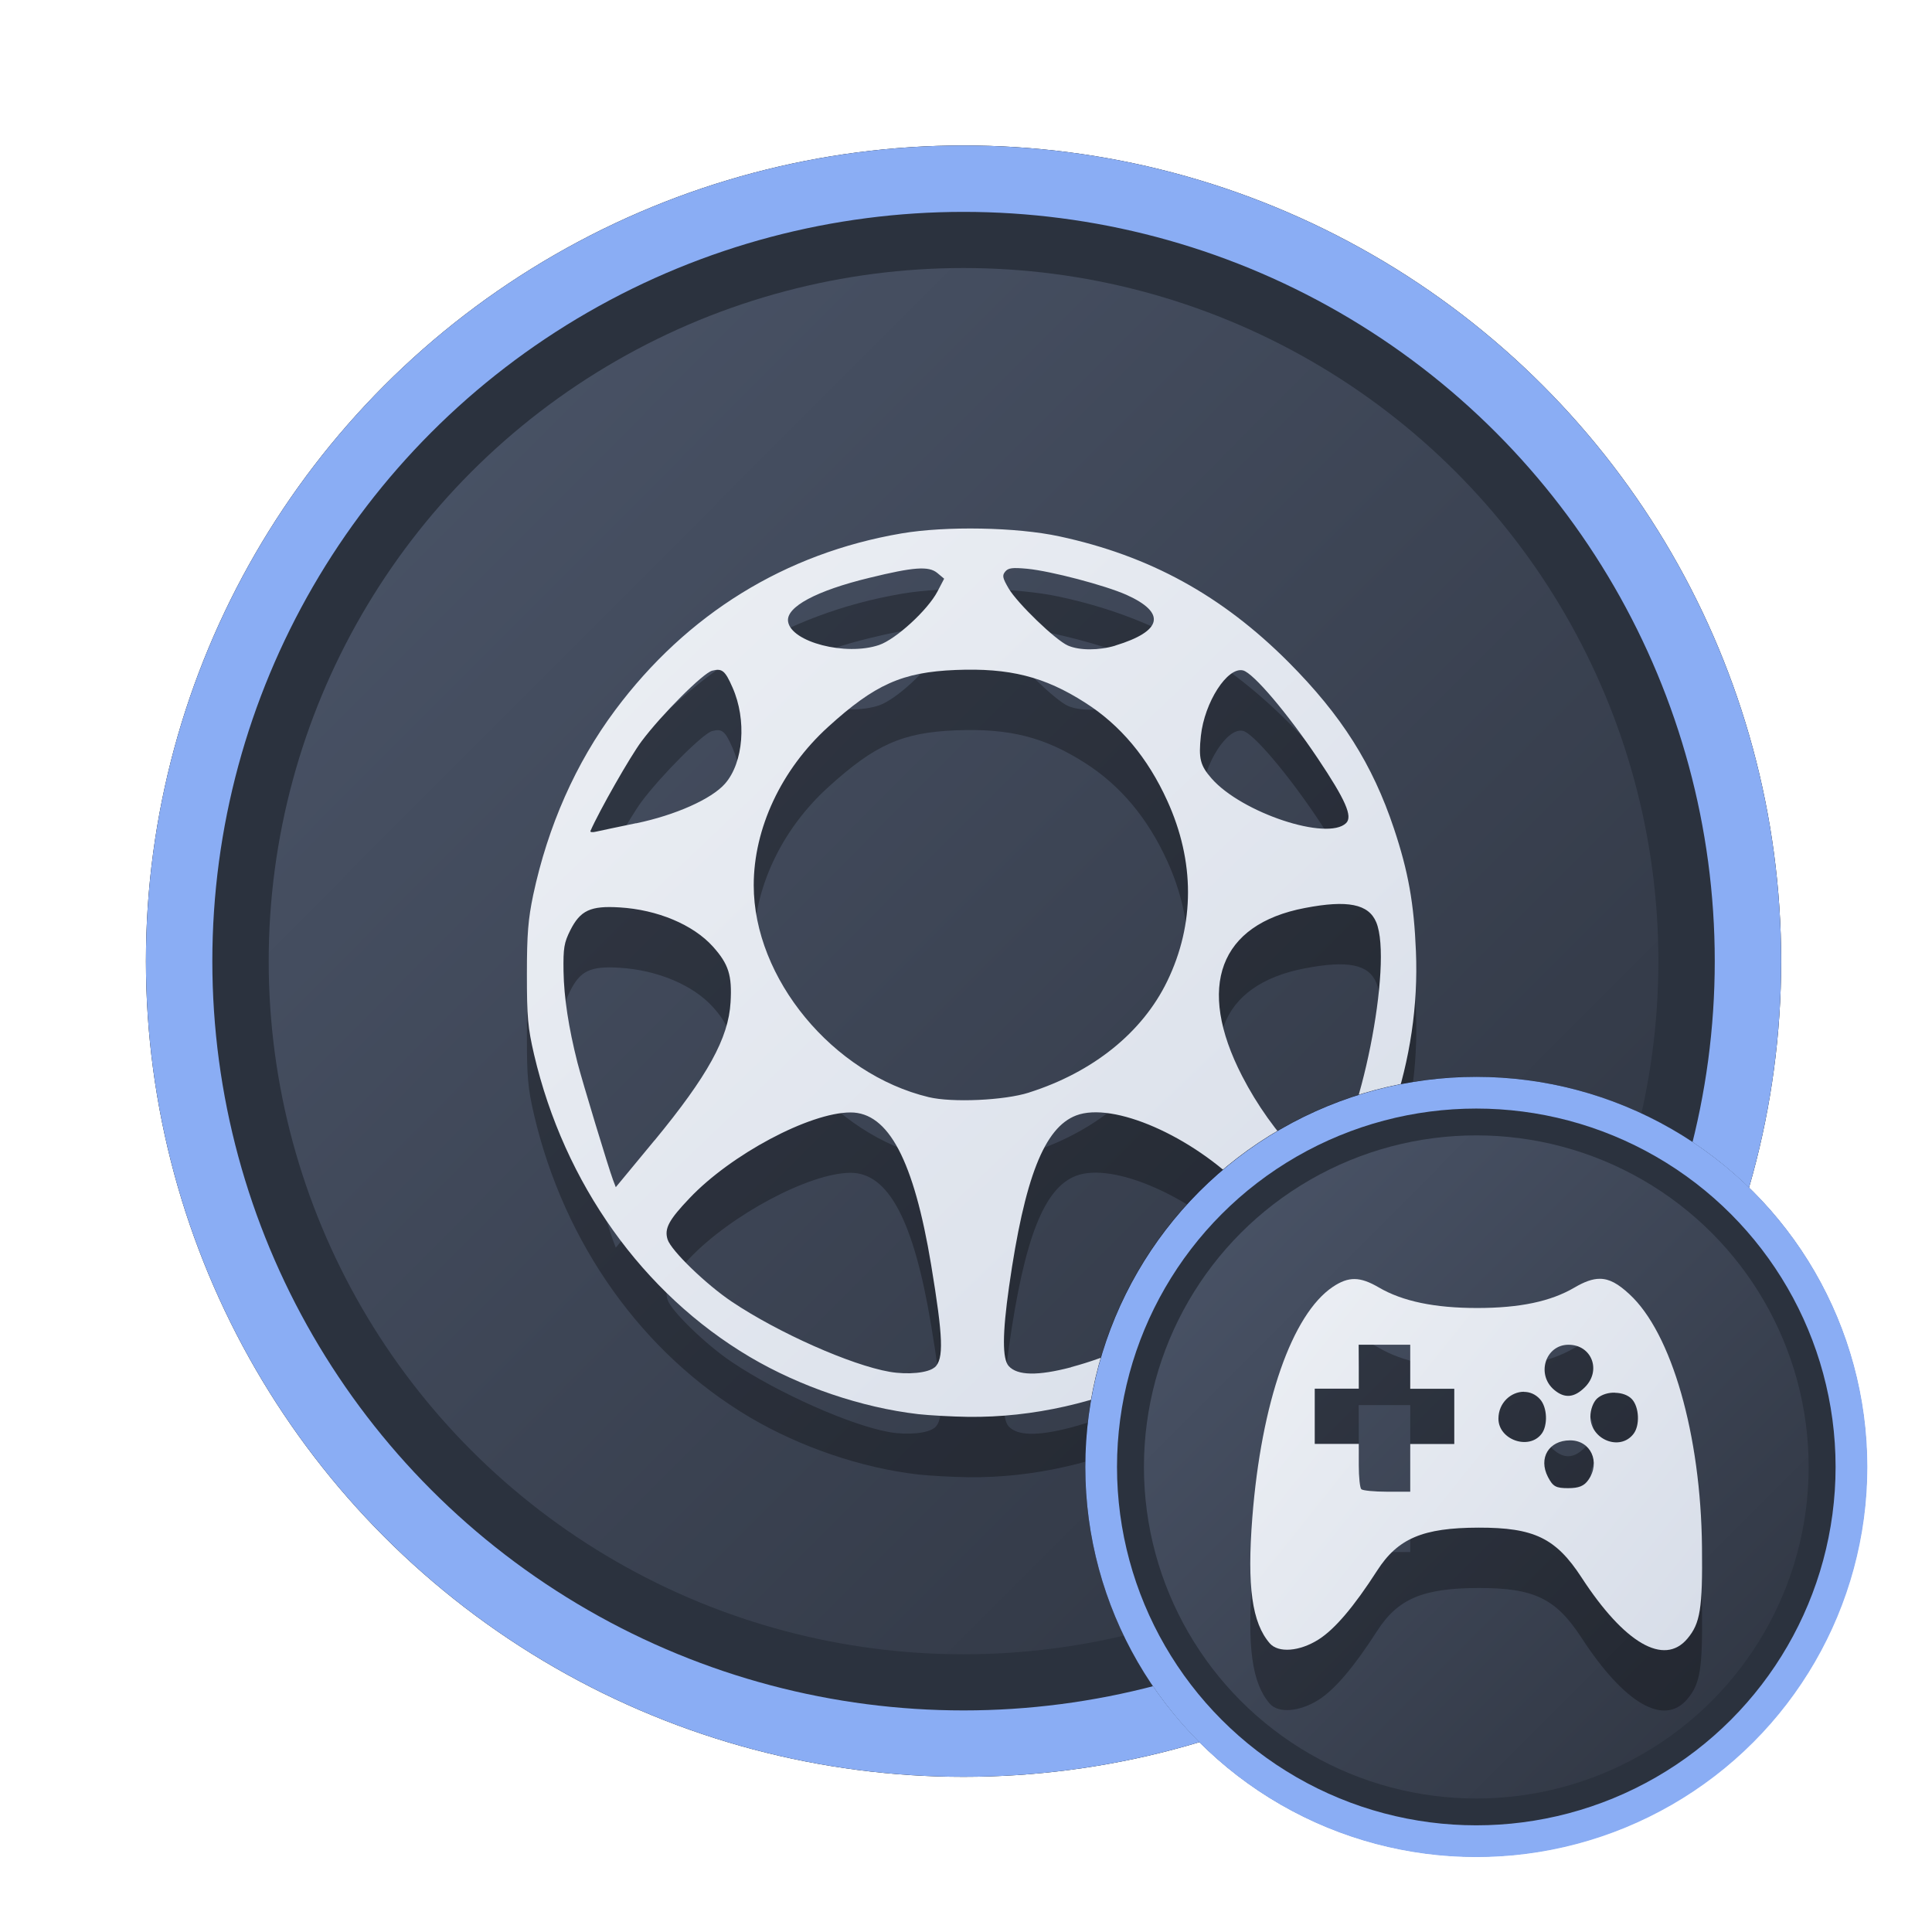 <?xml version="1.0" encoding="UTF-8" standalone="no"?>
<svg
   width="64"
   height="64"
   version="1.1"
   viewBox="0 0 16.933 16.933"
   id="svg7"
   sodipodi:docname="steam_icon_368260.svg"
   inkscape:version="1.4 (e7c3feb100, 2024-10-09)"
   xmlns:inkscape="http://www.inkscape.org/namespaces/inkscape"
   xmlns:sodipodi="http://sodipodi.sourceforge.net/DTD/sodipodi-0.dtd"
   xmlns:xlink="http://www.w3.org/1999/xlink"
   xmlns="http://www.w3.org/2000/svg"
   xmlns:svg="http://www.w3.org/2000/svg"
   xmlns:rdf="http://www.w3.org/1999/02/22-rdf-syntax-ns#"
   xmlns:cc="http://creativecommons.org/ns#"
   xmlns:dc="http://purl.org/dc/elements/1.1/">
  <sodipodi:namedview
     id="namedview7"
     pagecolor="#9c4444"
     bordercolor="#000000"
     borderopacity="0.25"
     inkscape:showpageshadow="2"
     inkscape:pageopacity="0.0"
     inkscape:pagecheckerboard="0"
     inkscape:deskcolor="#d1d1d1"
     inkscape:zoom="4.3531261"
     inkscape:cx="36.066035"
     inkscape:cy="25.958357"
     inkscape:window-width="1280"
     inkscape:window-height="669"
     inkscape:window-x="74"
     inkscape:window-y="150"
     inkscape:window-maximized="0"
     inkscape:current-layer="svg7"
     showgrid="false" />
  <defs
     id="defs2">
    <linearGradient
       id="linearGradient1"
       inkscape:collect="always">
      <stop
         style="stop-color:#d8dee9;stop-opacity:1;"
         offset="0"
         id="stop1" />
      <stop
         style="stop-color:#eceff4;stop-opacity:1;"
         offset="1"
         id="stop2" />
    </linearGradient>
    <linearGradient
       inkscape:collect="always"
       id="linearGradient1134">
      <stop
         style="stop-color:#2e3440;stop-opacity:1;"
         offset="0"
         id="stop1130" />
      <stop
         style="stop-color:#4c566a;stop-opacity:1;"
         offset="1"
         id="stop1132" />
    </linearGradient>
    <filter
       style="color-interpolation-filters:sRGB;"
       inkscape:label="Blur"
       id="filter3"
       x="-0.108"
       y="-0.109"
       width="1.217"
       height="1.217">
      <feGaussianBlur
         stdDeviation="0.5 0.5"
         result="blur"
         id="feGaussianBlur3" />
    </filter>
    <linearGradient
       inkscape:collect="always"
       xlink:href="#linearGradient1134"
       id="linearGradient4"
       x1="14.388"
       y1="14.44"
       x2="2.287"
       y2="2.364"
       gradientUnits="userSpaceOnUse" />
    <filter
       style="color-interpolation-filters:sRGB"
       inkscape:label="Blur"
       id="filter3-8"
       x="-0.108"
       y="-0.109"
       width="1.217"
       height="1.217">
      <feGaussianBlur
         stdDeviation="0.5 0.5"
         result="blur"
         id="feGaussianBlur3-7" />
    </filter>
    <linearGradient
       inkscape:collect="always"
       xlink:href="#linearGradient1134"
       id="linearGradient11"
       gradientUnits="userSpaceOnUse"
       x1="14.388"
       y1="14.44"
       x2="2.287"
       y2="2.364"
       gradientTransform="matrix(0.478,0,0,0.478,8.9,8.828)" />
    <linearGradient
       inkscape:collect="always"
       xlink:href="#linearGradient1"
       id="linearGradient8255"
       x1="12.778"
       y1="11.921"
       x2="4.179"
       y2="5.05"
       gradientUnits="userSpaceOnUse"
       gradientTransform="matrix(0.43,0,0,0.43,9.282,9.152)" />
    <linearGradient
       inkscape:collect="always"
       xlink:href="#linearGradient1"
       id="linearGradient9"
       x1="12.215"
       y1="12.537"
       x2="4.816"
       y2="4.757"
       gradientUnits="userSpaceOnUse" />
  </defs>
  <ellipse
     style="opacity:1;fill:none;stroke:#000000;stroke-width:0.582;stroke-dasharray:none;stroke-opacity:1;filter:url(#filter3)"
     id="path1-5"
     cx="8.445"
     cy="8.424"
     rx="6.875"
     ry="6.858" />
  <ellipse
     style="opacity:1;fill:#2b323e;stroke-width:0.582;stroke-opacity:1;stroke:#8aadf4;stroke-dasharray:none;fill-opacity:1"
     id="path1"
     cx="8.445"
     cy="8.424"
     rx="6.875"
     ry="6.858" />
  <ellipse
     style="fill:url(#linearGradient4);stroke:none;stroke-width:0.516;stroke-dasharray:none;stroke-opacity:1"
     id="path1-2"
     cx="8.445"
     cy="8.424"
     rx="6.09"
     ry="6.075" />
  <path
     style="fill:#000000;stroke:none;stroke-width:0.096;stroke-dasharray:none;stroke-dashoffset:2.2;stroke-opacity:0.6;opacity:0.3"
     d="M 8.046,12.923 C 7.551,12.866 7.014,12.683 6.572,12.422 5.633,11.866 4.946,10.903 4.681,9.772 4.626,9.534 4.618,9.445 4.618,9.067 4.618,8.714 4.629,8.586 4.673,8.374 4.802,7.769 5.046,7.217 5.391,6.754 6.02,5.91 6.881,5.379 7.902,5.204 c 0.388,-0.066 1.008,-0.055 1.383,0.026 0.791,0.17 1.425,0.518 2.008,1.102 0.465,0.467 0.736,0.894 0.925,1.461 0.125,0.375 0.175,0.654 0.192,1.076 0.039,0.945 -0.284,1.894 -0.901,2.653 -0.725,0.892 -1.887,1.439 -3.024,1.425 -0.143,-0.002 -0.341,-0.013 -0.44,-0.024 z m 0.146,-0.409 c 0.081,-0.073 0.075,-0.258 -0.031,-0.899 C 8.009,10.699 7.787,10.278 7.454,10.279 c -0.358,0.001 -1.047,0.368 -1.411,0.75 -0.182,0.192 -0.222,0.268 -0.192,0.363 0.031,0.098 0.339,0.396 0.565,0.547 0.408,0.273 1.042,0.554 1.38,0.613 0.161,0.028 0.34,0.01 0.395,-0.039 z m 1.196,-0.003 c 0.648,-0.171 1.447,-0.649 1.723,-1.03 0.118,-0.163 0.094,-0.223 -0.213,-0.536 -0.454,-0.461 -1.143,-0.762 -1.466,-0.64 -0.281,0.106 -0.454,0.546 -0.589,1.499 -0.059,0.414 -0.06,0.634 -0.003,0.697 0.076,0.084 0.255,0.087 0.548,0.01 z M 5.737,10.524 C 6.202,9.959 6.385,9.628 6.403,9.314 6.417,9.076 6.386,8.979 6.248,8.826 6.075,8.634 5.762,8.502 5.431,8.482 5.175,8.466 5.086,8.508 4.998,8.684 4.944,8.792 4.936,8.837 4.939,9.042 4.943,9.272 4.983,9.534 5.061,9.842 5.104,10.009 5.335,10.771 5.373,10.872 l 0.024,0.063 0.054,-0.065 c 0.03,-0.036 0.158,-0.191 0.286,-0.346 z m 5.896,0.232 c 0.286,-0.319 0.579,-1.785 0.429,-2.144 -0.067,-0.16 -0.25,-0.197 -0.625,-0.125 -0.75,0.143 -0.954,0.689 -0.551,1.472 0.132,0.256 0.299,0.49 0.501,0.704 0.138,0.145 0.183,0.163 0.245,0.094 z M 9.017,10.106 C 9.579,9.928 10.012,9.579 10.23,9.129 10.473,8.627 10.473,8.079 10.23,7.546 10.059,7.17 9.819,6.884 9.51,6.687 9.154,6.46 8.847,6.382 8.376,6.401 7.907,6.42 7.668,6.527 7.257,6.901 6.848,7.273 6.606,7.789 6.606,8.288 c 0,0.816 0.693,1.655 1.534,1.857 0.205,0.049 0.661,0.029 0.878,-0.04 z M 5.575,7.745 C 5.921,7.673 6.236,7.533 6.354,7.398 6.517,7.213 6.546,6.839 6.42,6.554 6.355,6.406 6.329,6.385 6.242,6.407 6.163,6.427 5.799,6.791 5.623,7.026 5.524,7.159 5.253,7.635 5.175,7.813 c -0.005,0.011 0.018,0.014 0.049,0.006 0.032,-0.007 0.19,-0.041 0.351,-0.074 z m 6.223,-0.002 c 0.059,-0.058 -0.004,-0.201 -0.249,-0.567 -0.265,-0.396 -0.564,-0.748 -0.654,-0.77 -0.137,-0.034 -0.338,0.278 -0.37,0.574 -0.021,0.198 -0.006,0.259 0.094,0.373 0.264,0.301 1.015,0.55 1.179,0.391 z M 7.705,6.182 C 7.852,6.132 8.131,5.876 8.216,5.714 L 8.275,5.601 8.214,5.55 C 8.139,5.489 8.009,5.499 7.621,5.593 7.154,5.706 6.888,5.849 6.907,5.976 6.933,6.157 7.415,6.281 7.705,6.182 Z m 2.07,0.005 C 10.189,6.061 10.224,5.901 9.872,5.742 9.685,5.659 9.21,5.534 9.004,5.514 8.873,5.502 8.837,5.507 8.81,5.539 c -0.028,0.034 -0.023,0.056 0.03,0.147 0.076,0.13 0.413,0.455 0.52,0.501 0.101,0.044 0.271,0.044 0.415,6.93e-4 z"
     id="path3-3-9" />
  <path
     style="opacity:1;fill:url(#linearGradient9);stroke:none;stroke-width:0.096;stroke-dasharray:none;stroke-dashoffset:2.2;stroke-opacity:0.6"
     d="M 8.046,12.394 C 7.551,12.336 7.014,12.154 6.572,11.893 5.633,11.337 4.946,10.374 4.681,9.243 4.626,9.005 4.618,8.916 4.618,8.538 4.618,8.185 4.629,8.057 4.673,7.845 4.802,7.24 5.046,6.688 5.391,6.225 6.02,5.381 6.881,4.849 7.902,4.675 c 0.388,-0.066 1.008,-0.055 1.383,0.026 0.791,0.17 1.425,0.518 2.008,1.102 0.465,0.467 0.736,0.894 0.925,1.461 0.125,0.375 0.175,0.654 0.192,1.076 0.039,0.945 -0.284,1.894 -0.901,2.653 -0.725,0.892 -1.887,1.439 -3.024,1.425 -0.143,-0.002 -0.341,-0.013 -0.44,-0.024 z m 0.146,-0.409 c 0.081,-0.073 0.075,-0.258 -0.031,-0.899 C 8.009,10.17 7.787,9.749 7.454,9.75 7.096,9.751 6.407,10.118 6.044,10.501 5.862,10.692 5.821,10.768 5.851,10.863 c 0.031,0.098 0.339,0.396 0.565,0.547 0.408,0.273 1.042,0.554 1.38,0.613 0.161,0.028 0.34,0.01 0.395,-0.039 z m 1.196,-0.003 C 10.036,11.811 10.835,11.333 11.112,10.952 11.23,10.789 11.206,10.729 10.899,10.416 10.445,9.955 9.756,9.654 9.433,9.776 9.153,9.882 8.98,10.322 8.844,11.276 c -0.059,0.414 -0.06,0.634 -0.003,0.697 0.076,0.084 0.255,0.087 0.548,0.01 z M 5.737,9.995 C 6.202,9.43 6.385,9.099 6.403,8.785 6.417,8.547 6.386,8.45 6.248,8.296 6.075,8.104 5.762,7.973 5.431,7.953 5.175,7.937 5.086,7.979 4.998,8.154 4.944,8.262 4.936,8.308 4.939,8.513 4.943,8.742 4.983,9.005 5.061,9.313 5.104,9.48 5.335,10.242 5.373,10.342 l 0.024,0.063 0.054,-0.065 c 0.03,-0.036 0.158,-0.191 0.286,-0.346 z m 5.896,0.232 c 0.286,-0.319 0.579,-1.785 0.429,-2.144 -0.067,-0.16 -0.25,-0.197 -0.625,-0.125 -0.75,0.143 -0.954,0.689 -0.551,1.472 0.132,0.256 0.299,0.49 0.501,0.704 0.138,0.145 0.183,0.163 0.245,0.094 z M 9.017,9.576 C 9.579,9.398 10.012,9.05 10.23,8.6 10.473,8.098 10.473,7.55 10.23,7.017 10.059,6.641 9.819,6.354 9.51,6.158 9.154,5.93 8.847,5.853 8.376,5.872 7.907,5.891 7.668,5.998 7.257,6.372 6.848,6.744 6.606,7.26 6.606,7.759 c 0,0.816 0.693,1.655 1.534,1.857 0.205,0.049 0.661,0.029 0.878,-0.04 z M 5.575,7.216 C 5.921,7.144 6.236,7.003 6.354,6.869 6.517,6.684 6.546,6.309 6.42,6.025 6.355,5.877 6.329,5.856 6.242,5.878 c -0.079,0.02 -0.443,0.384 -0.619,0.619 -0.099,0.132 -0.37,0.608 -0.448,0.786 -0.005,0.011 0.018,0.014 0.049,0.006 0.032,-0.007 0.19,-0.041 0.351,-0.074 z M 11.798,7.214 C 11.857,7.156 11.794,7.012 11.549,6.646 11.284,6.251 10.985,5.899 10.895,5.876 10.758,5.842 10.557,6.154 10.525,6.45 c -0.021,0.198 -0.006,0.259 0.094,0.373 0.264,0.301 1.015,0.55 1.179,0.391 z M 7.705,5.653 C 7.852,5.603 8.131,5.347 8.216,5.185 L 8.275,5.072 8.214,5.021 C 8.139,4.96 8.009,4.969 7.621,5.064 7.154,5.177 6.888,5.32 6.907,5.447 6.933,5.628 7.415,5.752 7.705,5.653 Z m 2.07,0.005 C 10.189,5.532 10.224,5.371 9.872,5.213 9.685,5.13 9.21,5.005 9.004,4.985 8.873,4.973 8.837,4.977 8.81,5.01 c -0.028,0.034 -0.023,0.056 0.03,0.147 0.076,0.13 0.413,0.455 0.52,0.501 0.101,0.044 0.271,0.044 0.415,6.93e-4 z"
     id="path3-3" />
  <ellipse
     style="fill:none;stroke:#000000;stroke-width:0.582;stroke-dasharray:none;stroke-opacity:1;filter:url(#filter3-8)"
     id="path1-5-7"
     cx="8.445"
     cy="8.424"
     rx="6.875"
     ry="6.858"
     transform="matrix(0.478,0,0,0.478,8.9,8.828)" />
  <ellipse
     style="fill:#2b323e;fill-opacity:1;stroke:#8aadf4;stroke-width:0.278;stroke-dasharray:none;stroke-opacity:1"
     id="path1-59"
     cx="12.939"
     cy="12.857"
     rx="3.288"
     ry="3.28" />
  <ellipse
     style="fill:url(#linearGradient11);stroke:none;stroke-width:0.247;stroke-dasharray:none;stroke-opacity:1"
     id="path1-2-2"
     cx="12.939"
     cy="12.857"
     rx="2.913"
     ry="2.906" />
  <path
     id="path1-36-3"
     style="fill:#000000;fill-opacity:1;stroke:none;stroke-width:0.124;stroke-dasharray:none;stroke-dashoffset:2.2;stroke-opacity:0.3;opacity:0.3"
     d="m 14.021,11.737 c -0.065,-2.7e-5 -0.135,0.026 -0.222,0.077 -0.208,0.122 -0.48,0.179 -0.853,0.179 -0.373,0 -0.654,-0.059 -0.861,-0.18 -0.166,-0.097 -0.265,-0.098 -0.404,-0.005 -0.357,0.241 -0.626,1.012 -0.705,2.021 -0.047,0.605 -0.003,0.923 0.153,1.103 0.075,0.086 0.261,0.072 0.428,-0.034 0.142,-0.09 0.31,-0.288 0.512,-0.602 0.182,-0.284 0.402,-0.377 0.89,-0.378 0.486,-7.65e-4 0.677,0.091 0.902,0.436 0.376,0.578 0.724,0.78 0.928,0.537 0.113,-0.134 0.134,-0.264 0.128,-0.804 -0.01,-0.982 -0.266,-1.875 -0.636,-2.215 -0.098,-0.091 -0.175,-0.135 -0.259,-0.135 z m -2.113,0.578 h 0.226 0.226 v 0.193 0.193 h 0.193 0.193 v 0.242 0.242 h -0.193 -0.193 v 0.209 0.209 h -0.204 c -0.112,0 -0.213,-0.01 -0.225,-0.022 -0.012,-0.012 -0.022,-0.106 -0.022,-0.209 v -0.188 h -0.193 -0.193 v -0.242 -0.242 h 0.193 0.193 v -0.193 z m 1.839,0 c 0.203,0 0.291,0.225 0.144,0.372 -0.093,0.093 -0.178,0.101 -0.27,0.023 -0.159,-0.135 -0.076,-0.395 0.126,-0.395 z m -0.391,0.413 c 0.051,3.5e-5 0.102,0.02 0.142,0.065 0.063,0.07 0.07,0.229 0.013,0.303 -0.111,0.146 -0.378,0.052 -0.378,-0.133 0,-0.14 0.111,-0.236 0.223,-0.236 z m 0.799,0.008 c 0.059,0.001 0.115,0.02 0.149,0.057 0.063,0.07 0.07,0.229 0.013,0.303 -0.118,0.155 -0.378,0.051 -0.378,-0.151 0,-0.061 0.025,-0.128 0.059,-0.159 0.039,-0.035 0.099,-0.053 0.158,-0.051 z m -0.393,0.417 c 0.18,0 0.268,0.191 0.159,0.347 -0.037,0.053 -0.083,0.072 -0.177,0.072 -0.108,0 -0.133,-0.014 -0.177,-0.098 -0.086,-0.166 0.008,-0.321 0.194,-0.321 z" />
  <path
     id="path1-36"
     style="fill:url(#linearGradient8255);fill-opacity:1;stroke:none;stroke-width:0.124;stroke-dasharray:none;stroke-dashoffset:2.2;stroke-opacity:0.3"
     d="m 14.021,11.208 c -0.065,-2.7e-5 -0.135,0.026 -0.222,0.077 -0.208,0.122 -0.48,0.179 -0.853,0.179 -0.373,0 -0.654,-0.059 -0.861,-0.18 -0.166,-0.097 -0.265,-0.098 -0.404,-0.005 -0.357,0.241 -0.626,1.012 -0.705,2.021 -0.047,0.605 -0.003,0.923 0.153,1.103 0.075,0.086 0.261,0.072 0.428,-0.034 0.142,-0.09 0.31,-0.288 0.512,-0.602 0.182,-0.284 0.402,-0.377 0.89,-0.378 0.486,-7.65e-4 0.677,0.091 0.902,0.436 0.376,0.578 0.724,0.78 0.928,0.537 0.113,-0.134 0.134,-0.264 0.128,-0.804 -0.01,-0.982 -0.266,-1.875 -0.636,-2.215 -0.098,-0.091 -0.175,-0.135 -0.259,-0.135 z m -2.113,0.578 h 0.226 0.226 v 0.193 0.193 h 0.193 0.193 v 0.242 0.242 h -0.193 -0.193 v 0.209 0.209 h -0.204 c -0.112,0 -0.213,-0.01 -0.225,-0.022 -0.012,-0.012 -0.022,-0.106 -0.022,-0.209 v -0.188 h -0.193 -0.193 v -0.242 -0.242 h 0.193 0.193 v -0.193 z m 1.839,0 c 0.203,0 0.291,0.225 0.144,0.372 -0.093,0.093 -0.178,0.101 -0.27,0.023 -0.159,-0.135 -0.076,-0.395 0.126,-0.395 z m -0.391,0.413 c 0.051,3.5e-5 0.102,0.02 0.142,0.065 0.063,0.07 0.07,0.229 0.013,0.303 -0.111,0.146 -0.378,0.052 -0.378,-0.133 0,-0.14 0.111,-0.236 0.223,-0.236 z m 0.799,0.008 c 0.059,0.001 0.115,0.02 0.149,0.057 0.063,0.07 0.07,0.229 0.013,0.303 -0.118,0.155 -0.378,0.051 -0.378,-0.151 0,-0.061 0.025,-0.128 0.059,-0.159 0.039,-0.035 0.099,-0.053 0.158,-0.051 z m -0.393,0.417 c 0.18,0 0.268,0.191 0.159,0.347 -0.037,0.053 -0.083,0.072 -0.177,0.072 -0.108,0 -0.133,-0.014 -0.177,-0.098 -0.086,-0.166 0.008,-0.321 0.194,-0.321 z" />
</svg>
